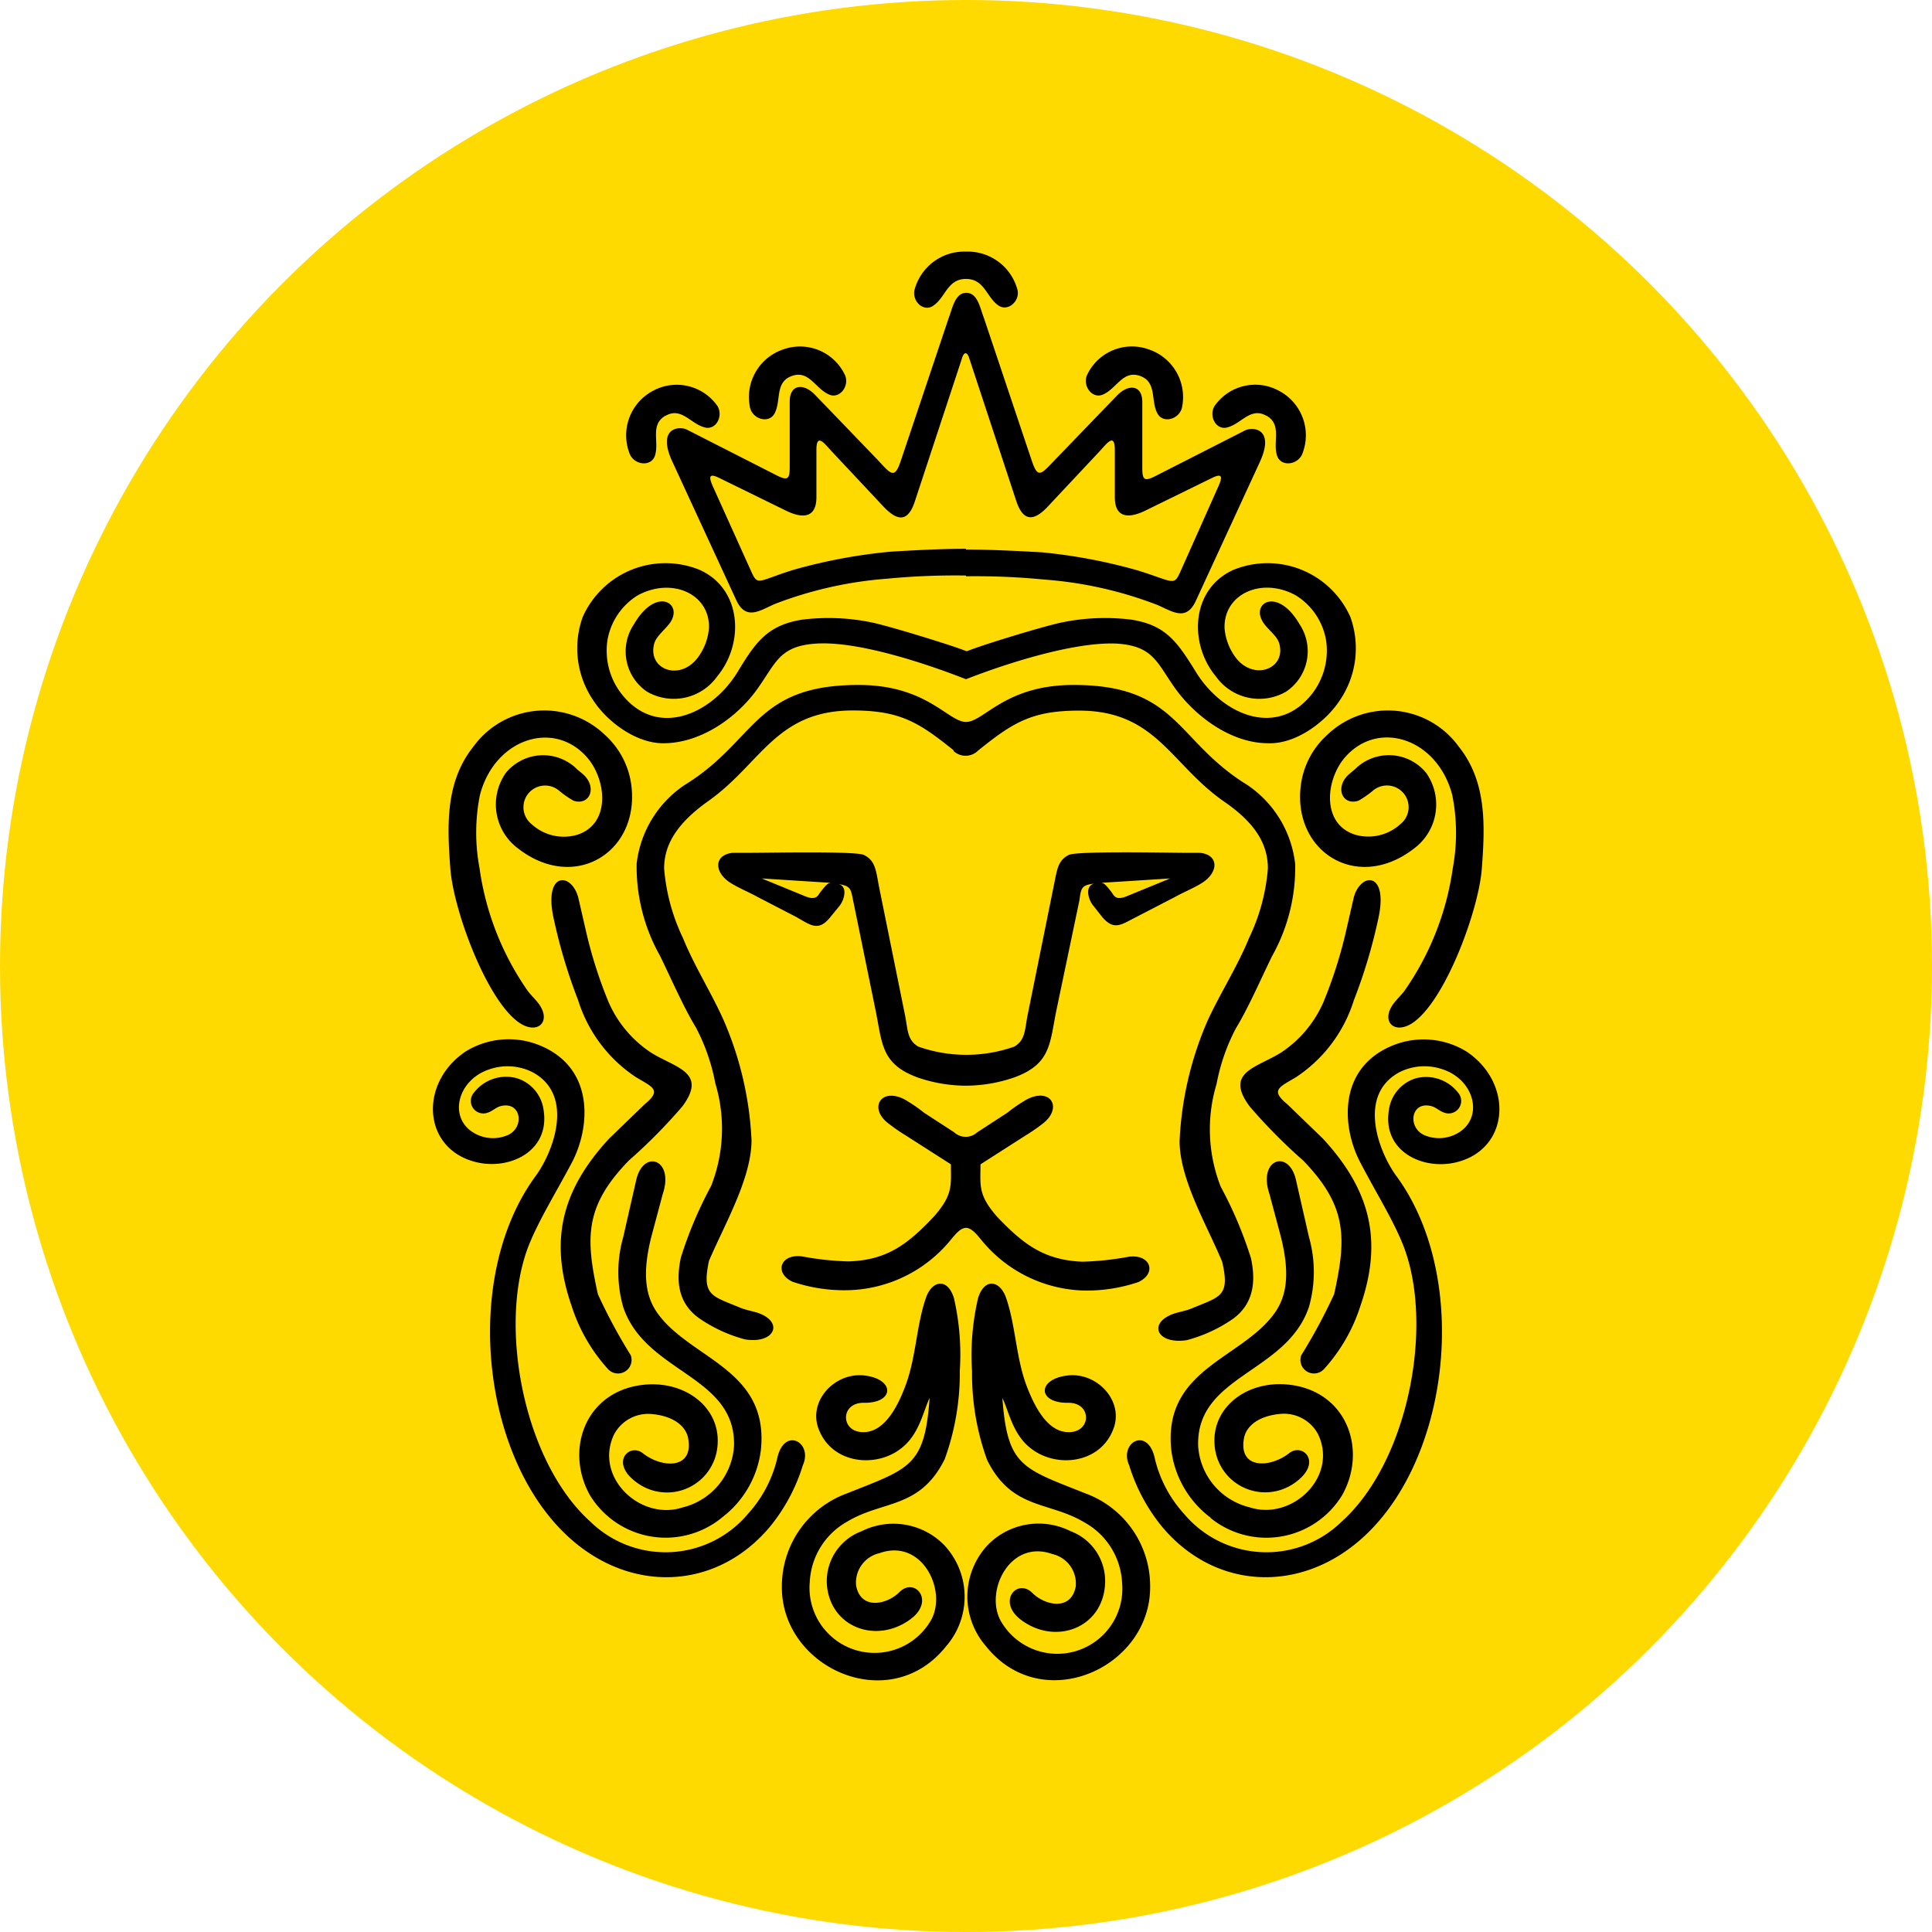 <svg xmlns="http://www.w3.org/2000/svg" viewBox="0 0 128 128">
  <title>logo--mobile</title>
  <g id="Layer_1" data-name="Layer 1">
    <circle cx="64" cy="64" r="64" style="fill: #ffda00"/>
  </g>
  <g id="Layer_2" data-name="Layer 2">
    <path d="M86.54,35.91c1.14.41.67,1.67,1.16,2.51.37.64,1.39.37,1.6-.38a3.33,3.33,0,0,0-2.19-3.89A3.28,3.28,0,0,0,83,35.89c-.27.73.39,1.55,1.07,1.25C85,36.74,85.39,35.5,86.54,35.91Zm8.37,2.63c1.06.61.38,1.76.71,2.68.26.7,1.3.6,1.64-.1a3.33,3.33,0,0,0-1.49-4.21,3.28,3.28,0,0,0-4.31,1c-.39.67.11,1.6.84,1.41C93.24,39.09,93.85,37.94,94.91,38.55ZM93.79,84.3c-1.69-2.28.47-2.55,2.09-3.57a7.67,7.67,0,0,0,2.81-3.36,29.72,29.72,0,0,0,1.43-4.43l.57-2.48c.46-1.7,2.33-1.73,1.62,1.43a35.17,35.17,0,0,1-1.61,5.37,9.51,9.51,0,0,1-3.81,5.09c-1.12.68-1.77.85-.6,1.81l2.35,2.27c3.13,3.39,4,6.73,2.49,11.09a11.35,11.35,0,0,1-2.38,4.15.9.9,0,0,1-1.54-.88,36.37,36.37,0,0,0,2.18-4.05c.82-3.72.88-5.83-2.06-8.86A35.53,35.53,0,0,1,93.79,84.3ZM84.62,70.08c.18.23.26.6,1,.31l2.9-1.19-4.57.29C84.13,69.5,84.24,69.59,84.62,70.08Zm-7.21,33.53c.33,4.55,1.31,4.66,5.5,6.33a6.54,6.54,0,0,1,4.29,6.12c.08,5.43-7.15,8.7-10.88,4a5,5,0,0,1,.13-6.71,4.71,4.71,0,0,1,5.47-.91A3.53,3.53,0,0,1,84.21,116c-.19,2.86-3.25,4-5.51,2.36-1.7-1.22-.32-2.84.7-1.82.82.82,2.56,1.22,2.87-.43a2,2,0,0,0-1.55-2.15c-2.79-1-4.48,2.42-3.44,4.39a4.31,4.31,0,0,0,8.06-2.49,4.84,4.84,0,0,0-2.5-4c-2.35-1.41-4.8-.82-6.44-4.13a16.74,16.74,0,0,1-1-5.86A16.71,16.71,0,0,1,75.8,97c.43-1.38,1.47-1.16,1.86,0,.64,1.86.65,4,1.38,5.88.44,1.14,1.28,2.95,2.68,3,1.61.09,1.67-2,0-1.94-2,0-2-1.57,0-1.81s3.83,1.76,3,3.65c-.91,2.21-3.79,2.5-5.46,1.15C78.08,106,77.83,104.47,77.41,103.62ZM107.6,83.39a.83.83,0,0,1-.93,1.32c-.36-.12-.55-.4-1-.46-1.2-.17-1.39,1.41-.36,1.93a2.47,2.47,0,0,0,2.06,0c2-.91,1.42-3.62-.81-4.34a3.68,3.68,0,0,0-2.85.2c-2.81,1.52-1.36,5.29-.2,6.87,5,6.8,3.58,19.22-2.64,24.32-4.05,3.33-9.46,3-12.88-1.08a12,12,0,0,1-2.18-4.07c-.69-1.53,1.26-2.61,1.71-.41a8.26,8.26,0,0,0,1.92,3.62,7.13,7.13,0,0,0,10.45.52c4.45-4,6.14-13.09,4.07-18.32-.68-1.71-1.79-3.46-2.84-5.48-1.2-2.28-1.5-6.09,1.93-7.65a5.43,5.43,0,0,1,5.13.32c3.12,2.1,2.85,6.51-.76,7.34-2.23.51-4.85-.79-4.4-3.49a2.54,2.54,0,0,1,1.82-2.1A2.69,2.69,0,0,1,107.6,83.39Zm-.38-19.7c-.95-3.71-4.84-5.06-7.08-2.55-1.31,1.47-1.63,4.44.64,5.16a3.15,3.15,0,0,0,3-.7A1.42,1.42,0,1,0,102,63.35a6.53,6.53,0,0,1-1,.7c-1.08.35-1.59-.91-.62-1.76.16-.14.34-.27.52-.45a3.18,3.18,0,0,1,4.59.37,3.63,3.63,0,0,1-.8,5c-3.75,2.92-8,.25-7.52-4.08a5.43,5.43,0,0,1,1.76-3.44,5.8,5.8,0,0,1,8.72.78c1.84,2.31,1.75,5.15,1.52,8.12-.21,2.65-2.26,8.29-4.34,10-1.34,1.12-2.48.13-1.45-1.17.24-.3.54-.58.7-.82a18.71,18.71,0,0,0,3.17-8.08A12.75,12.75,0,0,0,107.22,63.7Zm-16,47.87a6.63,6.63,0,0,1-2.62-4.5c-.55-5.28,4.5-6,6.73-8.91.89-1.14,1.21-2.68.47-5.44l-.7-2.62c-.77-2.29,1.28-3,1.76-.92l.86,3.78a8.46,8.46,0,0,1,0,4.64c-1.48,4.39-7.47,4.51-7.34,9.2a4.47,4.47,0,0,0,3.4,4.07c2.8.92,5.89-2,4.55-4.83a2.56,2.56,0,0,0-2.45-1.36c-1.58.13-2.32.87-2.46,1.6-.39,2.09,1.73,2,3,1,.89-.71,2.28.65.32,2a3.36,3.36,0,0,1-5.27-2.54c-.21-2.61,2.38-4.48,5.35-3.93,3.53.66,4.72,4.38,3.1,7.26A5.88,5.88,0,0,1,91.19,111.56ZM75,27.67a3.41,3.41,0,0,0-3.42,2.57c-.14.77.65,1.46,1.27,1,.8-.55.92-1.76,2.15-1.76s1.35,1.21,2.15,1.76c.62.42,1.41-.27,1.27-1A3.41,3.41,0,0,0,75,27.67ZM63.46,35.91c-1.15.41-.68,1.67-1.16,2.51-.37.64-1.39.37-1.6-.38a3.33,3.33,0,0,1,2.19-3.89A3.29,3.29,0,0,1,67,35.89c.27.73-.39,1.55-1.07,1.25C65,36.74,64.61,35.5,63.46,35.91Zm-8.37,2.63c-1.06.61-.38,1.76-.71,2.68-.26.7-1.3.6-1.64-.1a3.33,3.33,0,0,1,1.49-4.21,3.29,3.29,0,0,1,4.31,1c.39.67-.11,1.6-.84,1.41C56.76,39.09,56.15,37.94,55.09,38.55ZM56.21,84.3c1.69-2.28-.47-2.55-2.09-3.57a7.68,7.68,0,0,1-2.81-3.36,29.81,29.81,0,0,1-1.43-4.43l-.57-2.48c-.46-1.7-2.33-1.73-1.62,1.43a35.33,35.33,0,0,0,1.61,5.37,9.51,9.51,0,0,0,3.81,5.09c1.12.68,1.77.85.6,1.81l-2.35,2.27c-3.13,3.39-4,6.73-2.49,11.09a11.35,11.35,0,0,0,2.38,4.15.9.9,0,0,0,1.54-.88,36,36,0,0,1-2.18-4.05c-.82-3.72-.89-5.83,2.06-8.86A35.73,35.73,0,0,0,56.21,84.3ZM75,92.35c-.38,0-.73.46-1,.78a9.06,9.06,0,0,1-6.84,3.35,10.66,10.66,0,0,1-3.65-.56c-1.23-.57-.83-1.87.63-1.68a19.28,19.28,0,0,0,3.08.33c2.57-.08,3.95-1.16,5.68-3C74.15,90.13,74,89.53,74,88.14l-3-1.92a11.57,11.57,0,0,1-1.23-.86c-1.2-1-.38-2.32,1.16-1.52a10.13,10.13,0,0,1,1.29.88l2,1.3a1.12,1.12,0,0,0,1.52,0l2-1.3a10.22,10.22,0,0,1,1.29-.88c1.54-.8,2.36.48,1.16,1.52a11.74,11.74,0,0,1-1.23.86l-3,1.92c0,1.39-.18,2,1.08,3.45,1.72,1.81,3.11,2.9,5.67,3a19.3,19.3,0,0,0,3.08-.33c1.46-.18,1.86,1.11.63,1.68a10.65,10.65,0,0,1-3.65.56A9.06,9.06,0,0,1,76,93.13C75.73,92.81,75.38,92.35,75,92.35ZM65.37,70.08c-.18.23-.26.6-1,.31l-2.9-1.19,4.57.29C65.87,69.5,65.76,69.59,65.37,70.08ZM75,82.93a9.88,9.88,0,0,1-3.22-.55c-2.43-.9-2.32-2.27-2.78-4.49l-1.47-7.19c-.17-.81-.14-1-1-1.13.63.12.45,1,.08,1.46l-.59.72c-.8,1-1.3.55-2.27,0l-2.55-1.32c-.51-.29-1.23-.58-1.79-.93-1.13-.71-1.12-1.88.15-2,.32,0,.69,0,1.1,0,1.35,0,7-.12,7.57.14.76.37.8,1,1,2.07l1.73,8.55c.19.94.13,1.64.88,2.08a9.55,9.55,0,0,0,6.36,0c.75-.44.69-1.14.88-2.08l1.73-8.55c.23-1.12.27-1.7,1-2.07.53-.26,6.22-.15,7.57-.14.41,0,.78,0,1.1,0,1.27.11,1.29,1.28.15,2-.56.35-1.28.64-1.79.93l-2.55,1.32c-1,.5-1.47.94-2.27,0L83.43,71c-.37-.45-.55-1.34.08-1.46-.9.1-.88.32-1,1.13L81,77.88c-.46,2.23-.35,3.59-2.77,4.49A9.89,9.89,0,0,1,75,82.93Zm-2.41,20.69c-.33,4.55-1.31,4.66-5.5,6.33a6.55,6.55,0,0,0-4.29,6.12c-.08,5.43,7.15,8.7,10.88,4a5,5,0,0,0-.13-6.71,4.71,4.71,0,0,0-5.47-.91,3.53,3.53,0,0,0-2.3,3.49c.19,2.86,3.25,4,5.51,2.36,1.7-1.22.32-2.84-.7-1.82-.81.82-2.56,1.22-2.87-.43a2,2,0,0,1,1.55-2.15c2.79-1,4.48,2.42,3.44,4.39a4.31,4.31,0,0,1-8.06-2.49,4.84,4.84,0,0,1,2.5-4c2.35-1.41,4.8-.82,6.44-4.13a16.74,16.74,0,0,0,1-5.86A16.67,16.67,0,0,0,74.2,97c-.43-1.38-1.47-1.16-1.86,0-.64,1.86-.65,4-1.38,5.88-.43,1.14-1.28,2.95-2.68,3-1.61.09-1.67-2,0-1.94,2,0,2-1.57,0-1.81s-3.83,1.76-3,3.65c.91,2.21,3.79,2.5,5.46,1.15C71.92,106,72.17,104.47,72.59,103.62ZM42.4,83.39a.83.83,0,0,0,.93,1.32c.36-.12.55-.4,1-.46,1.2-.17,1.4,1.41.36,1.93a2.47,2.47,0,0,1-2.06,0c-2-.91-1.42-3.62.81-4.34a3.69,3.69,0,0,1,2.85.2c2.81,1.52,1.36,5.29.2,6.87-5,6.8-3.58,19.22,2.64,24.32,4.05,3.33,9.46,3,12.88-1.08a12,12,0,0,0,2.18-4.07c.69-1.53-1.26-2.61-1.71-.41a8.27,8.27,0,0,1-1.92,3.62,7.13,7.13,0,0,1-10.45.52c-4.45-4-6.14-13.09-4.07-18.32C46.73,91.78,47.84,90,48.9,88c1.19-2.28,1.5-6.09-1.93-7.65a5.43,5.43,0,0,0-5.13.32c-3.12,2.1-2.85,6.51.77,7.34,2.23.51,4.85-.79,4.4-3.49a2.54,2.54,0,0,0-1.82-2.1A2.69,2.69,0,0,0,42.4,83.39ZM75,56c-2.55-1-7.11-2.54-9.92-2.36-2.38.15-2.65,1.21-3.81,2.87-1.37,2-3.79,3.69-6.21,3.73-1.85.07-3.83-1.41-4.76-2.85a6.13,6.13,0,0,1-.7-5.5,6,6,0,0,1,7.74-3.14c2.81,1.25,3,4.87,1.17,7.07a3.53,3.53,0,0,1-4.65,1A3.22,3.22,0,0,1,53,52.36c1.41-2.44,3.14-1.48,2.49-.26-.25.48-1,1-1.14,1.52-.48,1.69,1.62,2.54,2.84,1a3.76,3.76,0,0,0,.78-2c.08-2.28-2.47-3.41-4.73-2.17a4.35,4.35,0,0,0-2,3,4.66,4.66,0,0,0,.89,3.46c2.33,3.06,6,1.46,7.75-1.41,1.2-2,2-3.07,4.22-3.44a14.07,14.07,0,0,1,4.61.17c1,.19,5.3,1.5,6.34,1.92,1-.42,5.33-1.73,6.34-1.92A14.08,14.08,0,0,1,86,52.06c2.25.37,3,1.47,4.22,3.44,1.75,2.87,5.42,4.46,7.75,1.41a4.67,4.67,0,0,0,.89-3.46,4.36,4.36,0,0,0-2-3c-2.25-1.25-4.8-.11-4.73,2.17a3.76,3.76,0,0,0,.78,2c1.22,1.51,3.32.66,2.84-1-.15-.54-.89-1-1.14-1.52-.65-1.22,1.08-2.17,2.49.26a3.22,3.22,0,0,1-.89,4.46,3.53,3.53,0,0,1-4.65-1c-1.83-2.2-1.64-5.82,1.17-7.07a6,6,0,0,1,7.74,3.14,6.13,6.13,0,0,1-.7,5.5c-.94,1.44-2.92,2.93-4.77,2.85-2.42,0-4.84-1.77-6.21-3.73-1.16-1.66-1.43-2.72-3.81-2.87C82.11,53.51,77.55,55,75,56Zm0-8.64c-1.76,0-3.5.1-5,.19a35.72,35.72,0,0,0-6.42,1.2l-.35.11c-2.29.75-2,1-2.64-.4l-2.35-5.21c-.32-.71-.24-.9.4-.59l4.45,2.18c1,.49,2,.55,2-.9l0-3.13c0-1.18.56-.39,1,.08l3.43,3.66c1,1.06,1.67,1,2.11-.39l3.12-9.47c.12-.38.32-.38.45,0l3.12,9.47c.44,1.35,1.12,1.45,2.11.39l3.43-3.66c.44-.47,1-1.27,1-.08l0,3.13c0,1.45,1,1.38,2,.9l4.45-2.18c.64-.31.72-.12.4.59L89.37,48.5c-.61,1.35-.35,1.15-2.65.4l-.35-.11A35.68,35.68,0,0,0,80,47.59C78.51,47.51,76.77,47.41,75,47.41Zm0,1.77a47.25,47.25,0,0,0-5.23.21,26.12,26.12,0,0,0-7.45,1.68c-1,.44-1.91,1.12-2.55-.28l-4.25-9.21c-1-2.21.5-2.32,1-2.06l5.89,3c.78.4.91.29.91-.54l0-4.33c0-1.14.91-1.24,1.68-.44l4.14,4.3c.92,1,1.13,1.28,1.54.07l3.18-9.48c.24-.62.41-1.65,1.16-1.65s.91,1,1.16,1.65l3.18,9.48c.41,1.22.62.89,1.54-.07L85,37.21c.77-.8,1.69-.71,1.68.44l0,4.33c0,.83.13.94.91.54l5.89-3c.5-.26,2-.15,1,2.06L90.23,50.8c-.64,1.39-1.54.72-2.55.28a26.13,26.13,0,0,0-7.46-1.68A47.25,47.25,0,0,0,75,49.18Zm-.82,11.58c-2.29-1.84-3.53-2.64-6.68-2.64-5.09,0-6.06,3.51-9.57,6C55.8,65.58,55,67,55,68.54a13.07,13.07,0,0,0,1.24,4.59C57,75,58.09,76.7,58.92,78.54a22.5,22.5,0,0,1,1.87,8c0,2.53-1.79,5.58-2.82,8-.49,2.31.19,2.31,2.05,3.09.45.19.93.24,1.35.41,1.55.64.89,2-1,1.7a9.72,9.72,0,0,1-3.09-1.43c-1.35-1-1.51-2.42-1.17-4a26.75,26.75,0,0,1,2-4.73,10.37,10.37,0,0,0,.28-6.81,13.11,13.11,0,0,0-1.28-3.69c-.83-1.36-1.66-3.28-2.39-4.77a12,12,0,0,1-1.54-6.1A7.28,7.28,0,0,1,56.37,63c4.75-2.92,4.58-6.62,11.51-6.62,4.54,0,5.93,2.45,7.12,2.45s2.58-2.45,7.12-2.45c6.93,0,6.76,3.7,11.51,6.62a7.29,7.29,0,0,1,3.18,5.26,12,12,0,0,1-1.54,6.1c-.73,1.49-1.56,3.41-2.39,4.77a13.13,13.13,0,0,0-1.28,3.69,10.38,10.38,0,0,0,.28,6.81,26.75,26.75,0,0,1,2,4.73c.33,1.54.18,3-1.17,4a9.73,9.73,0,0,1-3.09,1.43c-1.91.29-2.57-1.05-1-1.7.42-.17.9-.22,1.35-.41,1.86-.78,2.54-.78,2-3.09-1-2.41-2.82-5.45-2.82-8a22.5,22.5,0,0,1,1.87-8C91.9,76.7,93,75,93.76,73.13A13,13,0,0,0,95,68.54c0-1.59-.8-3-2.94-4.46-3.51-2.46-4.48-6-9.57-6-3.14,0-4.39.8-6.68,2.64A1.17,1.17,0,0,1,74.18,60.76ZM42.79,63.7c.94-3.71,4.84-5.06,7.08-2.55,1.31,1.47,1.63,4.44-.64,5.16a3.15,3.15,0,0,1-3-.7A1.42,1.42,0,1,1,48,63.35a6.49,6.49,0,0,0,1,.7c1.08.35,1.59-.91.62-1.76-.16-.14-.34-.27-.52-.45a3.19,3.19,0,0,0-4.59.37,3.63,3.63,0,0,0,.81,5c3.75,2.92,8,.25,7.52-4.08a5.43,5.43,0,0,0-1.76-3.44,5.8,5.8,0,0,0-8.72.78c-1.84,2.31-1.75,5.15-1.52,8.12.21,2.65,2.26,8.29,4.34,10,1.34,1.12,2.48.13,1.45-1.17-.24-.3-.54-.58-.7-.82a18.71,18.71,0,0,1-3.16-8.08A12.73,12.73,0,0,1,42.79,63.7Zm16,47.87a6.63,6.63,0,0,0,2.62-4.5c.55-5.28-4.5-6-6.73-8.91-.89-1.14-1.21-2.68-.47-5.44l.7-2.62c.77-2.29-1.28-3-1.76-.92l-.86,3.78a8.45,8.45,0,0,0,0,4.64c1.48,4.39,7.47,4.51,7.34,9.2a4.48,4.48,0,0,1-3.4,4.07c-2.8.92-5.89-2-4.55-4.83a2.56,2.56,0,0,1,2.45-1.36c1.58.13,2.32.87,2.46,1.6.39,2.09-1.74,2-3,1-.89-.71-2.28.65-.32,2a3.36,3.36,0,0,0,5.27-2.54c.21-2.61-2.38-4.48-5.35-3.93-3.53.66-4.72,4.38-3.1,7.26A5.88,5.88,0,0,0,58.81,111.56Z" transform="translate(-11 -11)" style="fill-rule: evenodd"/>
  </g>
</svg>
